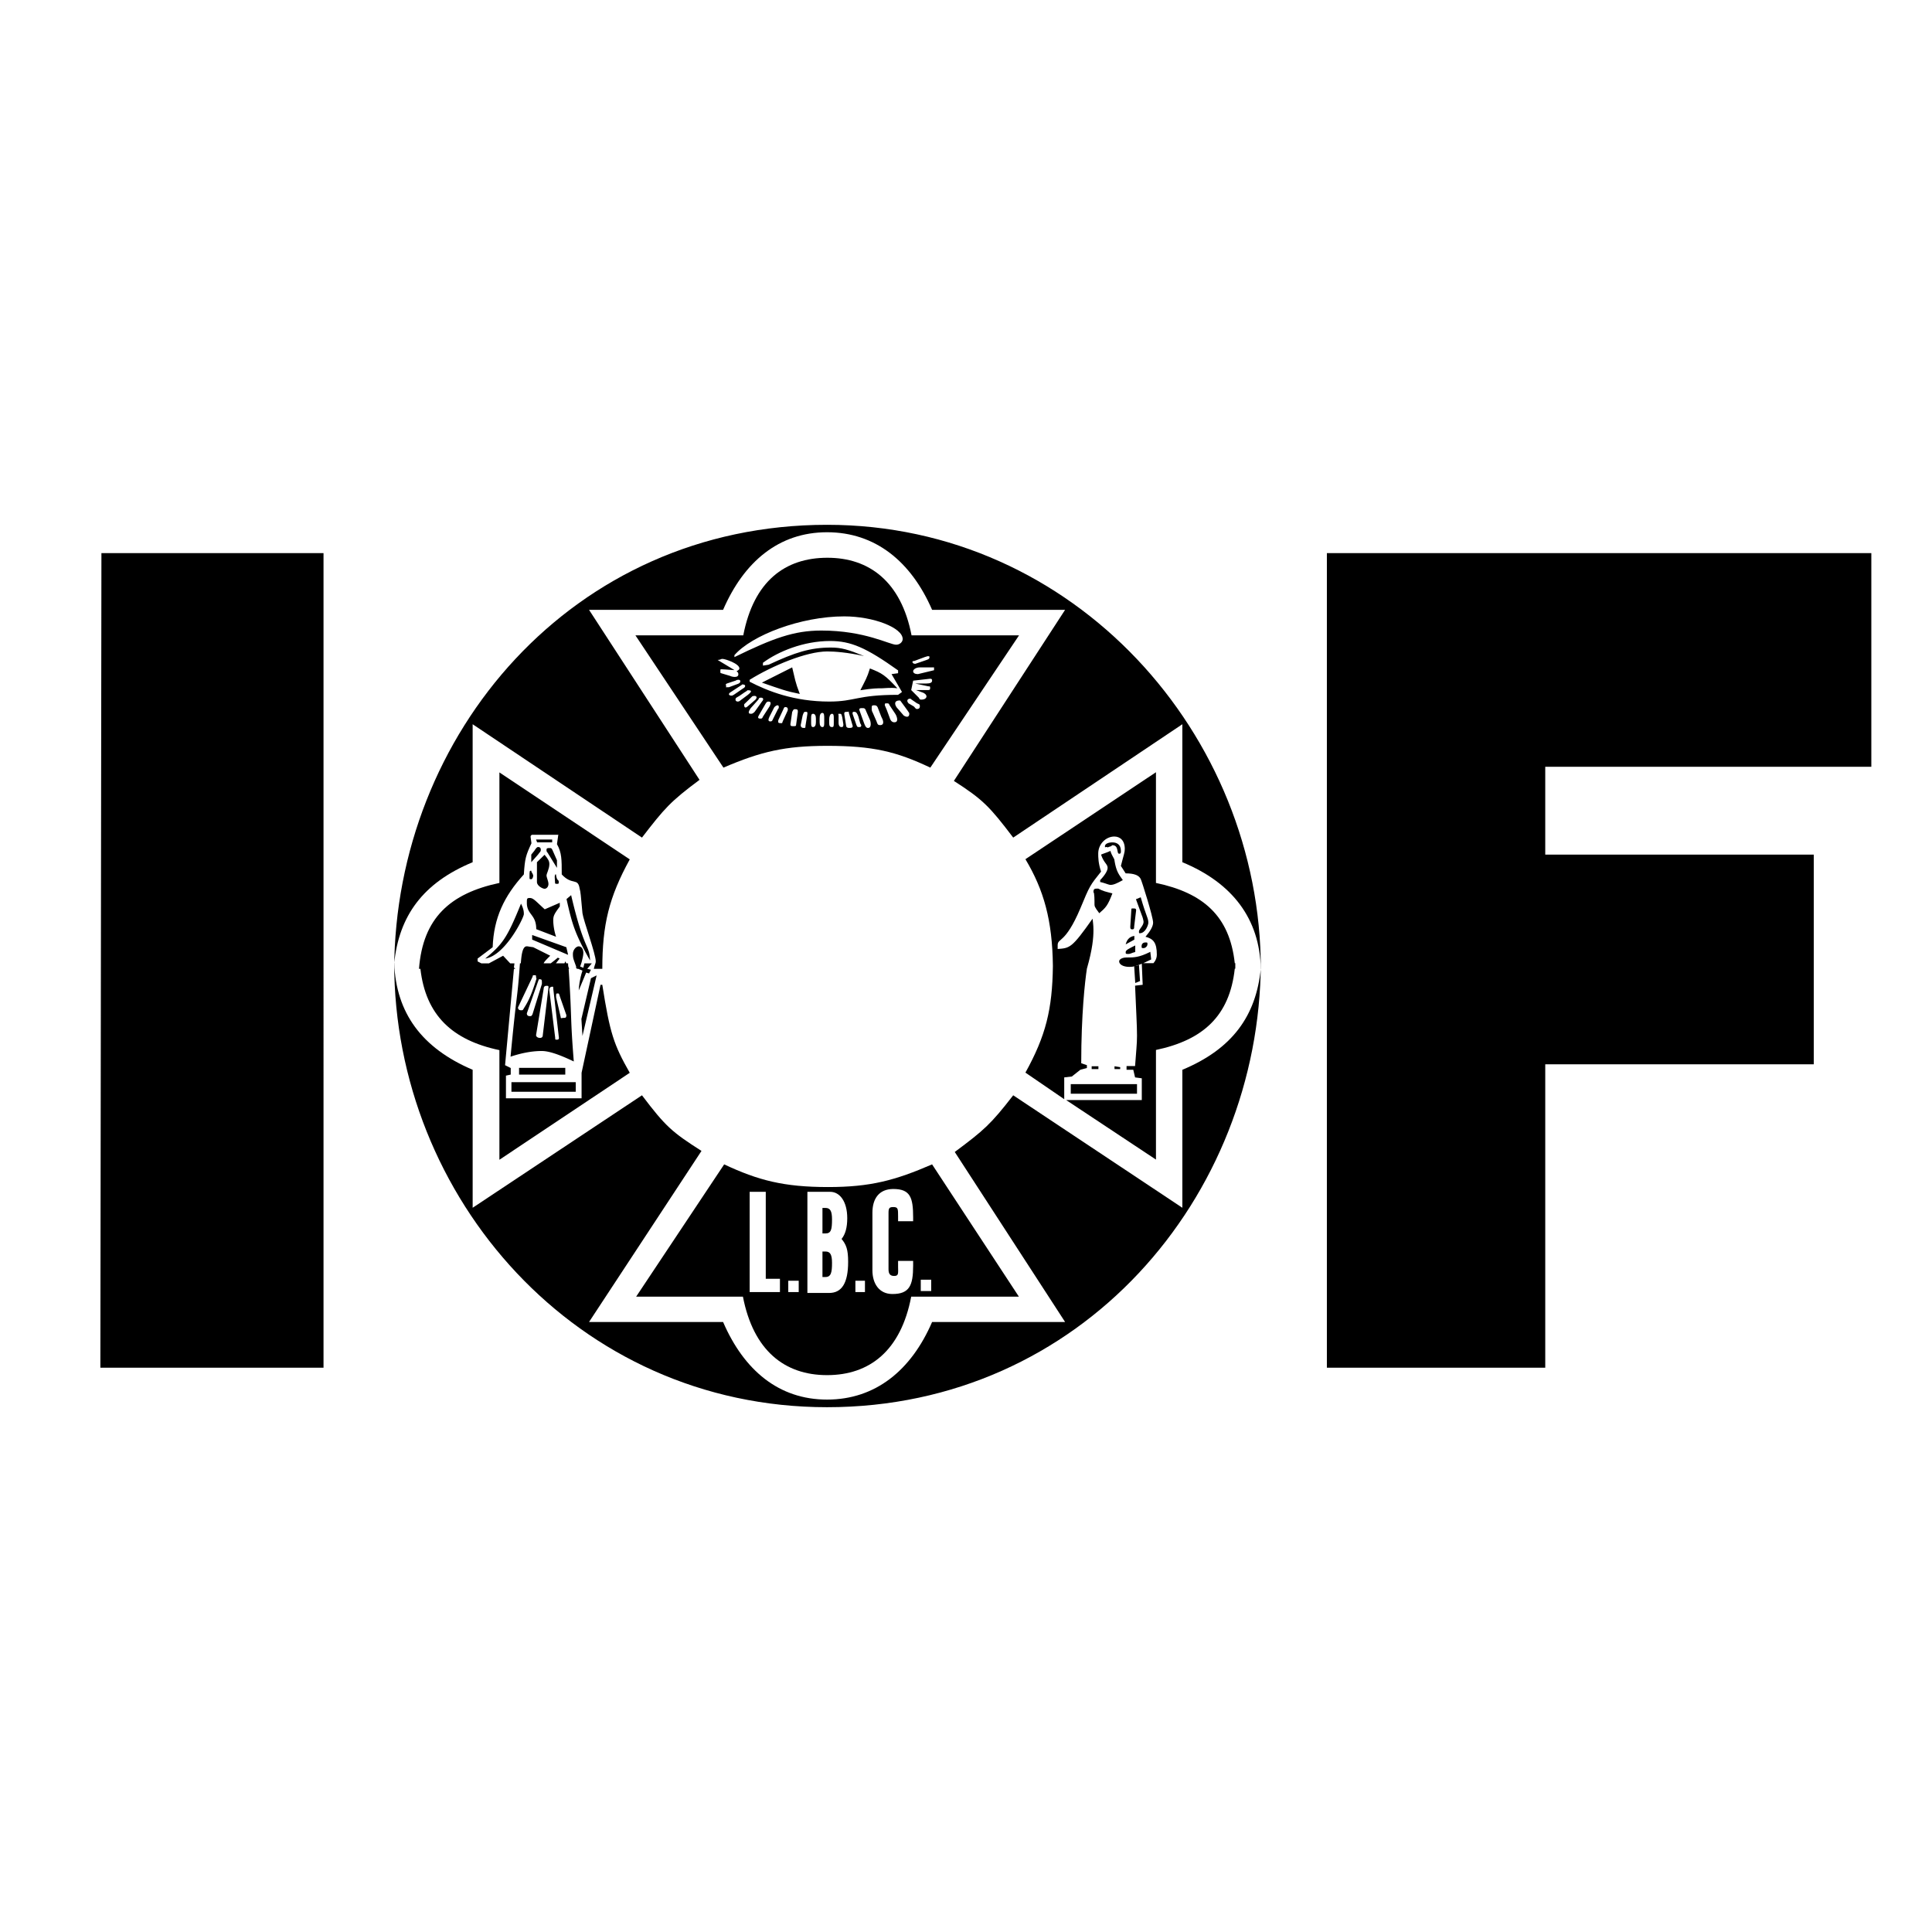 <svg xmlns="http://www.w3.org/2000/svg" width="2500" height="2500" viewBox="0 0 192.756 192.756"><g fill-rule="evenodd" clip-rule="evenodd"><path fill="#fff" d="M0 0h192.756v192.756H0V0z"/><path d="M39.329 96.096c0 23.361 18.201 44.301 43.188 44.301 25.357 0 43.169-20.939 43.275-44.301v.547c-.477 4.701-2.826 8.006-7.828 10.09v13.766l-16.875-11.221c-2.262 2.916-2.916 3.48-5.832 5.654l11.009 16.965H92.995c-2.085 4.824-5.654 7.74-10.479 7.74-4.807 0-8.288-2.916-10.373-7.74H58.767l11.221-17.07c-2.934-1.873-3.587-2.439-5.938-5.549l-16.893 11.221v-13.766c-5.089-2.174-7.634-5.672-7.828-10.637z"/><path d="M82.516 52.36c-25.446 0-43.081 20.922-43.188 44.3v-.547c.477-4.718 2.845-8.023 7.828-10.09V72.257l16.893 11.31c2.262-2.934 2.828-3.588 5.743-5.761L58.767 60.842h13.376c2.085-4.807 5.566-7.74 10.373-7.74 4.824 0 8.394 2.934 10.479 7.74h13.271l-11.097 17.07c2.916 1.873 3.552 2.544 5.919 5.655l16.875-11.31v13.766c5.002 2.067 7.723 5.655 7.828 10.637 0-23.377-18.572-44.3-43.275-44.3zM132.383 55.187v81.268h21.787v-30.269h26.789V85.263H154.17v-8.764h32.533V55.187h-54.32zM92.995 116.17l8.66 13.199H90.91c-1.025 5.373-4.135 7.828-8.394 7.828-4.241 0-7.352-2.455-8.394-7.828H63.467l8.783-13.199c3.393 1.59 5.937 2.262 10.373 2.262 4.24 0 6.696-.672 10.372-2.262zm-1.891 10.107v-.477h-1.502v.564c0 .654.088.938-.389.938-.372 0-.565-.178-.565-.654v-5.656c0-.477.105-.564.477-.564.477 0 .477.178.477.936v.479h1.502v-.389c0-1.979-.283-2.828-1.979-2.828-1.414 0-2.084.955-2.084 2.367v5.744c0 1.326.67 2.367 1.996 2.367 1.695 0 2.067-.848 2.067-2.827zm-10.55-7.369v10.09h2.174c1.237 0 1.891-.953 1.891-3.109 0-1.236-.194-1.715-.654-2.279.372-.461.565-1.131.565-2.068 0-1.697-.76-2.633-1.697-2.633h-2.279v-.001zm1.503 5.955h.3c.459 0 .654.283.654 1.131 0 .938-.089 1.414-.654 1.414h-.3v-2.545zm0-4.347h.3c.459 0 .654.283.654 1.131 0 1.025-.089 1.414-.654 1.414h-.3v-2.545zm-5.655-1.608h-1.608v10.002h3.021v-1.326h-1.414v-8.676h.001zm3.286 8.871h-1.042v1.131h1.042v-1.131zm13.219-.105h-1.042v1.131h1.042v-1.131zm-6.61.105h-.954v1.131h.954v-1.131z"/><path d="M72.178 76.586l-8.782-13.2h10.761c1.042-5.39 4.152-7.739 8.394-7.739 4.152 0 7.351 2.35 8.394 7.739h10.727l-8.854 13.2c-3.393-1.608-5.743-2.173-10.267-2.173-4.241.001-6.609.565-10.373 2.173zm12.052-15.09c-4.347 0-9.242 1.891-10.956 3.87v.194c3.87-1.891 5.955-2.65 8.676-2.65 4.347 0 6.803 1.414 7.458 1.414.371 0 .653-.283.653-.566 0-1.131-2.916-2.262-5.831-2.262zm-1.697 3.499c-2.067 0-5.46 1.414-7.739 2.827v.194c1.802.937 4.435 1.979 7.934 1.979 2.633 0 2.721-.672 6.874-.672l.389-.282-1.043-1.785.654-.088v-.283c-3.199-2.279-4.718-2.933-6.786-2.933-2.633 0-5.177 1.042-6.697 2.173v.283l.565-.088c2.651-1.237 4.153-1.714 6.221-1.714 1.042 0 1.696.194 3.304.848-1.696-.371-2.916-.459-3.676-.459zm-3.498 1.59c.282 1.131.282 1.413.76 2.65-1.413-.283-1.891-.477-3.781-1.13l3.021-1.52zm6.802 2.279c.478-.954.672-1.237.955-2.173 1.219.478 1.502.654 2.739 1.979-.671-.089-1.237 0-1.52 0-.459 0-.936 0-2.174.194zm3.765 1.874l.565.654c.389.247.583.088.547-.248-.035-.088-.901-1.254-.901-1.254-.706-.036-.564.512-.211.848zm-1.131.088l.283.76c.106.371.283.477.478.477.494 0 .212-.671.088-.848l-.566-.848c-.088-.194-.088-.194-.283-.194-.194 0-.194 0-.194.194l.194.459zm-1.396.283l.371.848c.106.283.106.389.389.389.176 0 .283-.105.283-.282 0-.194-.106-.389-.194-.565l-.371-.954c-.106-.177-.194-.177-.389-.177s-.195.088-.195.283c0 .175 0 .281.106.458zm-1.997 1.326l-.389-1.326c0-.177 0-.088-.176-.088-.195 0-.283 0-.283.194l.177 1.13c0 .177.106.283.283.283.194 0 .388 0 .388-.193zm.742-.284l-.177-.653c-.106-.283-.194-.477-.388-.477-.195 0-.195 0-.195.194l.389 1.13c.088.195.088.195.283.195s.194-.105.194-.195l-.106-.194zm-5.637.477c.177 0 .177 0 .177-.194l.194-1.22c0-.194 0-.194-.194-.194-.177 0-.177.088-.282.371l-.194.954c-.001.177.105.283.299.283zm1.591-.936v.371c0 .282.088.477.283.477.176 0 .176-.195.176-.477v-.371c0-.283 0-.565-.176-.565-.195-.001-.283.176-.283.565zm-.849 0v.371c0 .282 0 .477.195.477.194 0 .283-.195.283-.477v-.371c0-.283-.089-.477-.283-.477-.195 0-.195.194-.195.477zm1.803.088v.371c0 .284.088.389.283.389.176 0 .176-.105.176-.477v-.371c0-.283 0-.477-.176-.477-.195 0-.283.283-.283.565zm.937-.371v.742c0 .194.088.389.282.389.194 0 .194-.105.194-.283l-.106-.671c-.088-.371-.088-.371-.282-.371-.195 0-.088 0-.088.194zm2.067-.583l.477 1.325c.106.284.195.478.389.478.407 0 .265-.689.177-.848l-.371-.848c-.088-.283-.195-.283-.371-.283-.196-.001-.301-.001-.301.176zm-10.443.195l.742-1.043c.212-.229.088-.371-.088-.371-.194 0-.194 0-.283.195l-.76.848c-.106.159-.389.565 0 .565.105 0 .194 0 .389-.194zm.83.477l.672-1.042c.124-.248.158-.459-.107-.459-.088 0-.176 0-.282.177l-.654 1.131c-.159.247-.159.389.089.389.194-.002.194-.002.282-.196zm-1.502-1.043l.76-.654c.212-.248.071-.371-.105-.371-.053 0-.088 0-.142.018-.053.018-.071.018-.088.035-.283.283-.512.513-.795.777-.018.195.034.513.37.195zm2.527 1.237l.477-.954.071-.088c.07-.407-.229-.318-.442-.088l-.477.937c-.124.265-.177.477.088.477.194-.002.194-.107.283-.284zm.954.265l.478-1.042c.088-.283-.071-.371-.194-.371-.036 0-.071 0-.106.018-.018 0-.018.018-.036.036-.018.017-.035.035-.088.176l-.495 1.06c-.053.265-.018.318.265.318.176-.001.088-.001.176-.195zm1.325.388l.177-1.307c0-.194 0-.283-.283-.283-.176 0-.176.088-.282.283l-.177 1.219c0 .194.088.194.283.194.176.001.282.001.282-.106zm-6.219-3.021l.954-.653c.248-.124.248-.371 0-.371-.106 0 0-.106-.106 0l-1.131.742c-.353.194-.177.406.142.353l.141-.071zm.653.566l.76-.566c.106-.105.637-.459 0-.459-.088 0-.088.088-.283.177l-.565.389c-.282.176-.389.176-.389.371 0 .211.3.264.477.088zm-1.131-1.326l.761-.283c.282-.088.37-.176.37-.283 0-.088 0-.177-.194-.177l-.141.018-.142.071-.849.282c-.194.088-.088.088-.088.283 0 .194 0 .088.088.088h.195v.001zm-.653-2.827c-.177 0-.177.106-.477.106l1.555.936c.141.088.141.088-.019.071-.424-.036-1.113-.088-1.236-.071-.036 0-.036.372 0 .372l.937.282c.283.142 1.007.23.795-.335l-.141-.124c.193-.106.282-.194.282-.283 0-.477-1.414-.954-1.696-.954zm19.031 2.174l-.194.937.759.759c.106.195.106.195.283.195.495 0 .689-.407.194-.672l-.76-.282h1.131c.194 0 .283 0 .283-.177 0-.194 0-.194-.177-.194l-1.325-.283h1.131c.371 0 .565-.088.565-.282 0-.089 0-.194-.194-.194l-1.696.193zm2.085-1.043v-.282h-1.414c-.372 0-.671.194-.671.388 0 .177.194.283.477.283l1.608-.389zm-1.873-.636l1.131-.389c.283-.088.283-.177.283-.283 0-.088 0-.088-.194-.088l-.283.088-1.042.389c-.089 0-.178 0-.178.088s.089.195.283.195zm-.672 3.94l.478.283c.177.088.177.283.371.283s.283-.106.283-.283c0-.195-.088-.195-.283-.283l-.565-.389-.088-.071c-.213-.035-.478.142-.196.46zM10.013 136.455h22.265V55.187H10.119l-.106 81.268zM51.274 96.52l.053-.406h-.424l-.707-.76-1.414.76h-.759l-.371-.195v-.283l1.502-1.131c.106-2.916 1.13-5.089 3.11-7.263.105-1.608.194-1.891.759-3.11l-.088-.654c0-.106.088-.194.177-.194h2.562c.088 0 0 0 0 .194l-.106.742c.477.848.477 1.52.477 3.021 1.043 1.131 1.608.283 1.785 1.414.105.371.105.565.282 2.457.106.759 1.326 4.046 1.326 4.806 0 .195-.088.283-.195.742h.849c0-4.417.672-7.156 2.739-10.92l-13.005-8.677V88.09c-4.913 1.043-7.635 3.499-8.023 8.57h.141c.53 4.613 3.163 7.121 7.882 8.111v10.938l13.005-8.676c-1.608-2.828-1.979-3.957-2.739-8.781h-.177l-1.891 8.781v2.545h-7.545v-2.262l.477-.105v-.654l-.566-.283.884-9.613h.142l-.142-.141zM114.059 96.096c.229-.089.459-.23.795-.372l-.088-.76c-1.131.565-1.609.565-2.369.565-.459 0-.74.194-.74.389 0 .283.369.548 1.023.548.424 0 .707-.089 1.236-.318l.09 2.104-.76.088c.105 2.65.193 3.869.193 5 0 .85-.088 1.52-.193 3.021h-.85v.371h.672l.178.76.67.09v2.172h-7.545l8.959 5.938v-10.938c4.701-.99 7.352-3.393 7.863-8.111h.053V96.096h-.053c-.512-4.718-3.162-7.016-7.863-8.005V77.046l-13.023 8.676c1.838 3.075 2.686 6.079 2.74 10.655-.055 4.329-.707 6.962-2.74 10.638l3.871 2.65v-2.174l.76-.088.848-.672.654-.176v-.283l-.566-.193c0-4.861.371-8.164.566-9.438.564-1.961.654-3.092.654-3.834 0-.195 0-.477-.09-1.149-2.066 2.934-2.262 2.934-3.48 3.022v-.371c0-.76.742-.088 2.262-3.676.938-2.262.938-2.262 2.068-3.675-.283-.848-.283-1.414-.283-1.803 0-.936.76-1.695 1.607-1.695.566 0 1.043.389 1.043 1.237 0 .371-.105.565-.389 1.696l.477.742c.848 0 1.326.194 1.502.565.105.194 1.236 3.782 1.236 4.347 0 .371-.281.848-.76 1.413.76.195 1.131.566 1.131 1.785 0 .283-.088.565-.334.849h-1.025v.002z"/><path d="M106.83 108.164v.955h6.609v-.955h-6.609zM56.788 96.66h-.054c.336 5.037.142 4.613.513 9.242-1.591-.76-2.545-1.043-3.199-1.043s-1.696.09-3.11.566c.654-6.893.654-5.373.937-9.312h.088c.053-.707.141-1.697.583-1.697.177 0 0 0 .654.088l1.697.848c-.371.371-.619.618-.654.76h.707c.177-.142.371-.283.706-.566l.177.088c-.177.229-.283.371-.371.478h.848c.053-.054.053-.142.088-.195l.106.195h.176c0 .141 0 .283.053.406l.055.142zm-3.676.832l-1.432 3.021c0 .176.106.281.301.281.177 0 .177 0 .283-.193l.176-.283c.283-.477.565-1.043.955-2.262l.088-.283c.088-.193 0-.193 0-.281 0-.195 0-.195-.194-.195-.177 0-.089 0-.177.195zm.583.389l-1.131 3.215c0 .178.088.283.283.283.177 0 .177 0 .283-.195l.936-3.021c0-.371 0-.459-.194-.459-.177-.001-.089-.001-.177.177zm.548.76l-.76 4.629c0 .178.194.283.389.283.194 0 .282-.105.282-.283l.566-4.719c0-.193 0-.193-.194-.193-.177-.001-.283.087-.283.283zm.565.175l.583 4.719c0 .193 0 .193.177.193.194 0 .194-.105.194-.193l-.565-4.914c0-.176 0-.176-.088-.176-.194 0-.301.088-.301.371zm.672.672l.459 1.979c0 .193.106.088.283.088.193 0 .283 0 .283-.281l-.654-1.874c-.088-.283-.088-.283-.195-.283-.176 0-.176 0-.176.371zM51.026 108.924h6.415v-.953h-6.415v.953zM51.787 106.539v.672h4.611v-.672h-4.611zM48.411 95.636c1.979-.283 3.853-4.064 3.853-4.435 0-.195 0-.478-.283-1.043-1.414 3.499-1.873 4.064-3.57 5.478zM53.094 93.285v.46l3.587 1.52-.176-.76-3.411-1.22zM54.349 90.723c-.937-.848-1.131-1.131-1.502-1.131-.283 0-.283.088-.283.478 0 1.219.937 1.131.937 2.633l1.979.759a5.614 5.614 0 0 1-.283-1.608c0-.477.089-.653.654-1.413v-.371l-1.502.653zM56.522 89.699c.566 2.544.849 3.48 2.351 6.132-.088-1.696-.565-.849-1.891-6.521l-.46.389zM109.854 85.263c.281.849.652.937.652 1.326 0 .283-.283.742-.742 1.219v.194c.459.088.848.283 1.025.283.283 0 .566-.106 1.236-.477-.389-.565-.67-.848-.848-2.067-.193-.389-.283-.478-.389-.848-.37.176-.458.176-.934.37z"/><path d="M57.883 96.432l.142-.425c.088-.371.176-.654.176-.937 0-.371-.176-.654-.459-.654-.282 0-.583.371-.583.742 0 .194 0 .389.105.672l.23.636-.035.088.088.053v.053h.142l.423.178c-.282.848-.371 1.695-.371 1.979l.742-1.785.283.09.194-.371-.371-.09.46-.547h-.742l-.106.441-.318-.123zM109.094 89.027c.105 0 .105.848.105 1.237 0 .177.088.283.193.459l.283.389c.654-.566.848-.76 1.309-1.979-.744-.195-.85-.195-1.414-.478-.371.001-.476.001-.476.372zM58.007 101.66l.105 1.697 1.414-6.043-.566.284-.953 4.062zM110.895 84.415s0-.088.09-.088c.672 0 .389.848.672.848.176 0 .176-.106.176-.283 0-.671-.459-.848-.848-.848-.461 0-.744.177-.744.371s0 .088.178.088c.105 0 0 .106.193 0l.283-.088zM53.589 84.044h1.502v-.283h-1.608l.106.283zM113.334 89.716l.582 1.59c.09.194.178.565.178.671 0 .371-.459.742-.459.937s0 .194.088.194c.564 0 .848-.848.848-1.042 0-.477-.193-.566-.76-2.544l-.477.194zM53.571 86.023v1.979c0 .389.583.671.76.671.195 0 .389-.193.389-.477 0-.283-.194-.654-.194-.848 0-.194.282-.654.282-1.131 0-.283-.088-.477-.477-.937l-.76.743zM55.568 85.829l-.459-1.043c-.106-.176-.106-.176-.283-.176-.194 0-.3 0-.3.176 0 .106 0 .194.106.283l.936 1.52v-.76zM53.005 85.263v.76l.672-.76c.194-.283.283-.283.283-.477 0-.176-.088-.282-.283-.282-.088 0-.194.106-.372.389l-.3.37zM113.264 94.328c-.566.283-.955.459-.955.654s0 .194.301.194c.176 0 .283-.106.654-.194v-.654zM113.174 93.374c-.564.088-.76.459-.865.848l.865-.477v-.371zM113.352 90.829c0-.194-.105-.194-.283-.194-.193 0-.193 0-.193.106l-.107 1.697c0 .176 0 .283.195.283.193 0 .193-.106.193-.283l.195-1.609zM113.156 96.396l.108 1.678.476-.193-.105-1.592-.479.107zM108.916 106.381v.281h.672v-.281h-.672zM114.482 94.205c0-.177 0-.177-.195-.177-.281 0-.389.177-.389.371s0 .194.195.194c.194 0 .389-.194.389-.388zM111.195 106.381v.281h.567v-.193l-.567-.088zM53.005 87.719c.106 0 .195-.194.195-.388-.088-.283-.195-.283-.195-.459-.176 0-.176 0-.176.654 0 .193 0 .193.176.193zM55.745 87.984c0-.282-.177 0-.283-.759-.194 0-.088.565-.088.759 0 .195 0 .195.194.195.177 0 .177 0 .177-.195z"/></g></svg>